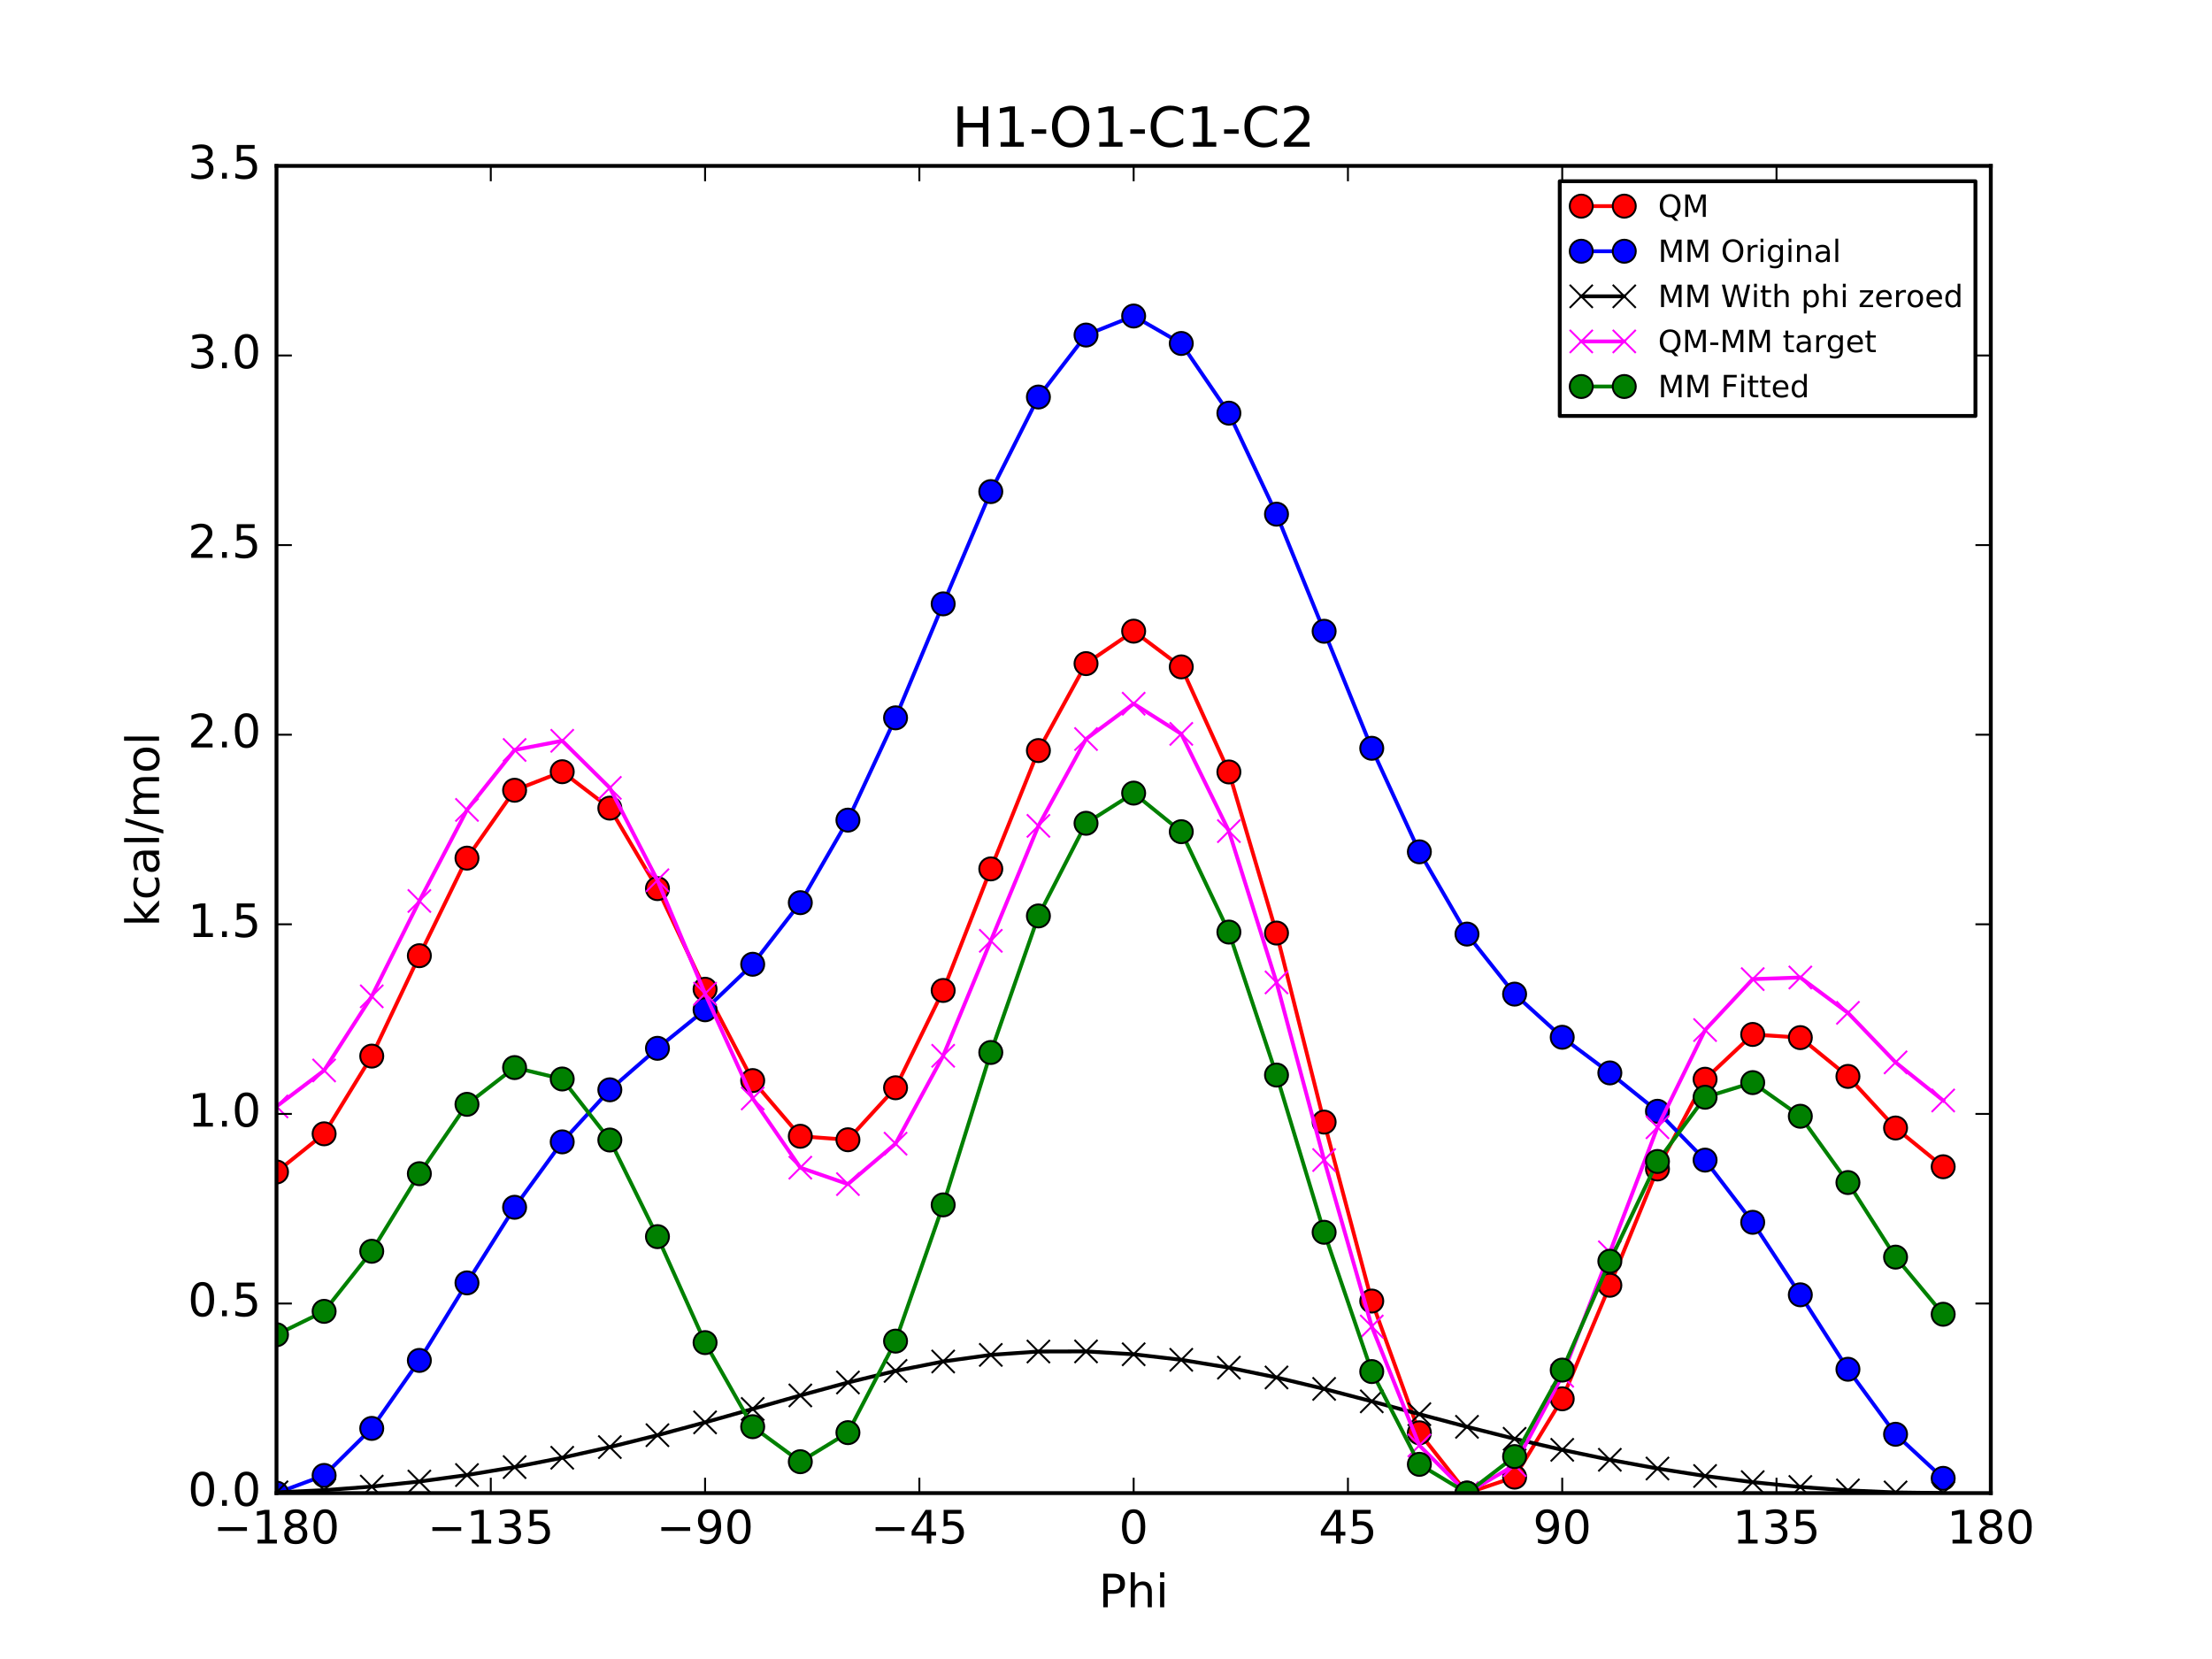 <?xml version="1.0" encoding="utf-8" standalone="no"?>
<!DOCTYPE svg PUBLIC "-//W3C//DTD SVG 1.1//EN"
  "http://www.w3.org/Graphics/SVG/1.1/DTD/svg11.dtd">
<!-- Created with matplotlib (http://matplotlib.org/) -->
<svg height="432pt" version="1.1" viewBox="0 0 576 432" width="576pt" xmlns="http://www.w3.org/2000/svg" xmlns:xlink="http://www.w3.org/1999/xlink">
 <defs>
  <style type="text/css">
*{stroke-linecap:butt;stroke-linejoin:round;stroke-miterlimit:100000;}
  </style>
 </defs>
 <g id="figure_1">
  <g id="patch_1">
   <path d="M 0 432 
L 576 432 
L 576 0 
L 0 0 
z
" style="fill:#ffffff;"/>
  </g>
  <g id="axes_1">
   <g id="patch_2">
    <path d="M 72 388.8 
L 518.4 388.8 
L 518.4 43.2 
L 72 43.2 
z
" style="fill:#ffffff;"/>
   </g>
   <g id="line2d_1">
    <path clip-path="url(#p9474dafd91)" d="M 72 305.18 
L 84.4 295.24 
L 96.8 275.005 
L 109.2 248.863 
L 121.6 223.456 
L 134 205.779 
L 146.4 200.956 
L 158.8 210.436 
L 171.2 231.394 
L 183.6 257.595 
L 196 281.379 
L 208.4 295.881 
L 220.8 296.792 
L 233.2 283.254 
L 245.6 257.914 
L 258 226.26 
L 270.4 195.446 
L 282.8 172.803 
L 295.2 164.355 
L 307.6 173.653 
L 320 201.014 
L 332.4 242.966 
L 344.8 292.192 
L 357.2 338.788 
L 369.6 373.095 
L 382 388.8 
L 394.4 384.642 
L 406.8 364.248 
L 419.2 334.682 
L 431.6 304.4 
L 444 281.028 
L 456.4 269.368 
L 468.8 270.193 
L 481.2 280.292 
L 493.6 293.727 
L 506 303.82 
" style="fill:none;stroke:#ff0000;stroke-linecap:square;"/>
    <defs>
     <path d="M 0 3 
C 0.796 3 1.559 2.684 2.121 2.121 
C 2.684 1.559 3 0.796 3 0 
C 3 -0.796 2.684 -1.559 2.121 -2.121 
C 1.559 -2.684 0.796 -3 0 -3 
C -0.796 -3 -1.559 -2.684 -2.121 -2.121 
C -2.684 -1.559 -3 -0.796 -3 0 
C -3 0.796 -2.684 1.559 -2.121 2.121 
C -1.559 2.684 -0.796 3 0 3 
z
" id="m5ba553db28" style="stroke:#000000;stroke-width:0.5;"/>
    </defs>
    <g clip-path="url(#p9474dafd91)">
     <use style="fill:#ff0000;stroke:#000000;stroke-width:0.5;" x="72" xlink:href="#m5ba553db28" y="305.18"/>
     <use style="fill:#ff0000;stroke:#000000;stroke-width:0.5;" x="84.4" xlink:href="#m5ba553db28" y="295.24"/>
     <use style="fill:#ff0000;stroke:#000000;stroke-width:0.5;" x="96.8" xlink:href="#m5ba553db28" y="275.005"/>
     <use style="fill:#ff0000;stroke:#000000;stroke-width:0.5;" x="109.2" xlink:href="#m5ba553db28" y="248.863"/>
     <use style="fill:#ff0000;stroke:#000000;stroke-width:0.5;" x="121.6" xlink:href="#m5ba553db28" y="223.456"/>
     <use style="fill:#ff0000;stroke:#000000;stroke-width:0.5;" x="134" xlink:href="#m5ba553db28" y="205.779"/>
     <use style="fill:#ff0000;stroke:#000000;stroke-width:0.5;" x="146.4" xlink:href="#m5ba553db28" y="200.956"/>
     <use style="fill:#ff0000;stroke:#000000;stroke-width:0.5;" x="158.8" xlink:href="#m5ba553db28" y="210.436"/>
     <use style="fill:#ff0000;stroke:#000000;stroke-width:0.5;" x="171.2" xlink:href="#m5ba553db28" y="231.394"/>
     <use style="fill:#ff0000;stroke:#000000;stroke-width:0.5;" x="183.6" xlink:href="#m5ba553db28" y="257.595"/>
     <use style="fill:#ff0000;stroke:#000000;stroke-width:0.5;" x="196" xlink:href="#m5ba553db28" y="281.379"/>
     <use style="fill:#ff0000;stroke:#000000;stroke-width:0.5;" x="208.4" xlink:href="#m5ba553db28" y="295.881"/>
     <use style="fill:#ff0000;stroke:#000000;stroke-width:0.5;" x="220.8" xlink:href="#m5ba553db28" y="296.792"/>
     <use style="fill:#ff0000;stroke:#000000;stroke-width:0.5;" x="233.2" xlink:href="#m5ba553db28" y="283.254"/>
     <use style="fill:#ff0000;stroke:#000000;stroke-width:0.5;" x="245.6" xlink:href="#m5ba553db28" y="257.914"/>
     <use style="fill:#ff0000;stroke:#000000;stroke-width:0.5;" x="258" xlink:href="#m5ba553db28" y="226.26"/>
     <use style="fill:#ff0000;stroke:#000000;stroke-width:0.5;" x="270.4" xlink:href="#m5ba553db28" y="195.446"/>
     <use style="fill:#ff0000;stroke:#000000;stroke-width:0.5;" x="282.8" xlink:href="#m5ba553db28" y="172.803"/>
     <use style="fill:#ff0000;stroke:#000000;stroke-width:0.5;" x="295.2" xlink:href="#m5ba553db28" y="164.355"/>
     <use style="fill:#ff0000;stroke:#000000;stroke-width:0.5;" x="307.6" xlink:href="#m5ba553db28" y="173.653"/>
     <use style="fill:#ff0000;stroke:#000000;stroke-width:0.5;" x="320" xlink:href="#m5ba553db28" y="201.014"/>
     <use style="fill:#ff0000;stroke:#000000;stroke-width:0.5;" x="332.4" xlink:href="#m5ba553db28" y="242.966"/>
     <use style="fill:#ff0000;stroke:#000000;stroke-width:0.5;" x="344.8" xlink:href="#m5ba553db28" y="292.192"/>
     <use style="fill:#ff0000;stroke:#000000;stroke-width:0.5;" x="357.2" xlink:href="#m5ba553db28" y="338.788"/>
     <use style="fill:#ff0000;stroke:#000000;stroke-width:0.5;" x="369.6" xlink:href="#m5ba553db28" y="373.095"/>
     <use style="fill:#ff0000;stroke:#000000;stroke-width:0.5;" x="382" xlink:href="#m5ba553db28" y="388.8"/>
     <use style="fill:#ff0000;stroke:#000000;stroke-width:0.5;" x="394.4" xlink:href="#m5ba553db28" y="384.642"/>
     <use style="fill:#ff0000;stroke:#000000;stroke-width:0.5;" x="406.8" xlink:href="#m5ba553db28" y="364.248"/>
     <use style="fill:#ff0000;stroke:#000000;stroke-width:0.5;" x="419.2" xlink:href="#m5ba553db28" y="334.682"/>
     <use style="fill:#ff0000;stroke:#000000;stroke-width:0.5;" x="431.6" xlink:href="#m5ba553db28" y="304.4"/>
     <use style="fill:#ff0000;stroke:#000000;stroke-width:0.5;" x="444" xlink:href="#m5ba553db28" y="281.028"/>
     <use style="fill:#ff0000;stroke:#000000;stroke-width:0.5;" x="456.4" xlink:href="#m5ba553db28" y="269.368"/>
     <use style="fill:#ff0000;stroke:#000000;stroke-width:0.5;" x="468.8" xlink:href="#m5ba553db28" y="270.193"/>
     <use style="fill:#ff0000;stroke:#000000;stroke-width:0.5;" x="481.2" xlink:href="#m5ba553db28" y="280.292"/>
     <use style="fill:#ff0000;stroke:#000000;stroke-width:0.5;" x="493.6" xlink:href="#m5ba553db28" y="293.727"/>
     <use style="fill:#ff0000;stroke:#000000;stroke-width:0.5;" x="506" xlink:href="#m5ba553db28" y="303.82"/>
    </g>
   </g>
   <g id="line2d_2">
    <path clip-path="url(#p9474dafd91)" d="M 72 388.8 
L 84.4 384.199 
L 96.8 371.954 
L 109.2 354.249 
L 121.6 334.063 
L 134 314.371 
L 146.4 297.34 
L 158.8 283.785 
L 171.2 272.98 
L 183.6 262.946 
L 196 251.091 
L 208.4 235.057 
L 220.8 213.558 
L 233.2 186.925 
L 245.6 157.245 
L 258 128.011 
L 270.4 103.386 
L 282.8 87.245 
L 295.2 82.292 
L 307.6 89.435 
L 320 107.584 
L 332.4 133.888 
L 344.8 164.379 
L 357.2 194.85 
L 369.6 221.813 
L 382 243.233 
L 394.4 258.866 
L 406.8 270.102 
L 419.2 279.384 
L 431.6 289.371 
L 444 302.091 
L 456.4 318.286 
L 468.8 337.164 
L 481.2 356.552 
L 493.6 373.479 
L 506 384.958 
" style="fill:none;stroke:#0000ff;stroke-linecap:square;"/>
    <defs>
     <path d="M 0 3 
C 0.796 3 1.559 2.684 2.121 2.121 
C 2.684 1.559 3 0.796 3 0 
C 3 -0.796 2.684 -1.559 2.121 -2.121 
C 1.559 -2.684 0.796 -3 0 -3 
C -0.796 -3 -1.559 -2.684 -2.121 -2.121 
C -2.684 -1.559 -3 -0.796 -3 0 
C -3 0.796 -2.684 1.559 -2.121 2.121 
C -1.559 2.684 -0.796 3 0 3 
z
" id="m108b8662ea" style="stroke:#000000;stroke-width:0.5;"/>
    </defs>
    <g clip-path="url(#p9474dafd91)">
     <use style="fill:#0000ff;stroke:#000000;stroke-width:0.5;" x="72" xlink:href="#m108b8662ea" y="388.8"/>
     <use style="fill:#0000ff;stroke:#000000;stroke-width:0.5;" x="84.4" xlink:href="#m108b8662ea" y="384.199"/>
     <use style="fill:#0000ff;stroke:#000000;stroke-width:0.5;" x="96.8" xlink:href="#m108b8662ea" y="371.954"/>
     <use style="fill:#0000ff;stroke:#000000;stroke-width:0.5;" x="109.2" xlink:href="#m108b8662ea" y="354.249"/>
     <use style="fill:#0000ff;stroke:#000000;stroke-width:0.5;" x="121.6" xlink:href="#m108b8662ea" y="334.063"/>
     <use style="fill:#0000ff;stroke:#000000;stroke-width:0.5;" x="134" xlink:href="#m108b8662ea" y="314.371"/>
     <use style="fill:#0000ff;stroke:#000000;stroke-width:0.5;" x="146.4" xlink:href="#m108b8662ea" y="297.34"/>
     <use style="fill:#0000ff;stroke:#000000;stroke-width:0.5;" x="158.8" xlink:href="#m108b8662ea" y="283.785"/>
     <use style="fill:#0000ff;stroke:#000000;stroke-width:0.5;" x="171.2" xlink:href="#m108b8662ea" y="272.98"/>
     <use style="fill:#0000ff;stroke:#000000;stroke-width:0.5;" x="183.6" xlink:href="#m108b8662ea" y="262.946"/>
     <use style="fill:#0000ff;stroke:#000000;stroke-width:0.5;" x="196" xlink:href="#m108b8662ea" y="251.091"/>
     <use style="fill:#0000ff;stroke:#000000;stroke-width:0.5;" x="208.4" xlink:href="#m108b8662ea" y="235.057"/>
     <use style="fill:#0000ff;stroke:#000000;stroke-width:0.5;" x="220.8" xlink:href="#m108b8662ea" y="213.558"/>
     <use style="fill:#0000ff;stroke:#000000;stroke-width:0.5;" x="233.2" xlink:href="#m108b8662ea" y="186.925"/>
     <use style="fill:#0000ff;stroke:#000000;stroke-width:0.5;" x="245.6" xlink:href="#m108b8662ea" y="157.245"/>
     <use style="fill:#0000ff;stroke:#000000;stroke-width:0.5;" x="258" xlink:href="#m108b8662ea" y="128.011"/>
     <use style="fill:#0000ff;stroke:#000000;stroke-width:0.5;" x="270.4" xlink:href="#m108b8662ea" y="103.386"/>
     <use style="fill:#0000ff;stroke:#000000;stroke-width:0.5;" x="282.8" xlink:href="#m108b8662ea" y="87.245"/>
     <use style="fill:#0000ff;stroke:#000000;stroke-width:0.5;" x="295.2" xlink:href="#m108b8662ea" y="82.292"/>
     <use style="fill:#0000ff;stroke:#000000;stroke-width:0.5;" x="307.6" xlink:href="#m108b8662ea" y="89.435"/>
     <use style="fill:#0000ff;stroke:#000000;stroke-width:0.5;" x="320" xlink:href="#m108b8662ea" y="107.584"/>
     <use style="fill:#0000ff;stroke:#000000;stroke-width:0.5;" x="332.4" xlink:href="#m108b8662ea" y="133.888"/>
     <use style="fill:#0000ff;stroke:#000000;stroke-width:0.5;" x="344.8" xlink:href="#m108b8662ea" y="164.379"/>
     <use style="fill:#0000ff;stroke:#000000;stroke-width:0.5;" x="357.2" xlink:href="#m108b8662ea" y="194.85"/>
     <use style="fill:#0000ff;stroke:#000000;stroke-width:0.5;" x="369.6" xlink:href="#m108b8662ea" y="221.813"/>
     <use style="fill:#0000ff;stroke:#000000;stroke-width:0.5;" x="382" xlink:href="#m108b8662ea" y="243.233"/>
     <use style="fill:#0000ff;stroke:#000000;stroke-width:0.5;" x="394.4" xlink:href="#m108b8662ea" y="258.866"/>
     <use style="fill:#0000ff;stroke:#000000;stroke-width:0.5;" x="406.8" xlink:href="#m108b8662ea" y="270.102"/>
     <use style="fill:#0000ff;stroke:#000000;stroke-width:0.5;" x="419.2" xlink:href="#m108b8662ea" y="279.384"/>
     <use style="fill:#0000ff;stroke:#000000;stroke-width:0.5;" x="431.6" xlink:href="#m108b8662ea" y="289.371"/>
     <use style="fill:#0000ff;stroke:#000000;stroke-width:0.5;" x="444" xlink:href="#m108b8662ea" y="302.091"/>
     <use style="fill:#0000ff;stroke:#000000;stroke-width:0.5;" x="456.4" xlink:href="#m108b8662ea" y="318.286"/>
     <use style="fill:#0000ff;stroke:#000000;stroke-width:0.5;" x="468.8" xlink:href="#m108b8662ea" y="337.164"/>
     <use style="fill:#0000ff;stroke:#000000;stroke-width:0.5;" x="481.2" xlink:href="#m108b8662ea" y="356.552"/>
     <use style="fill:#0000ff;stroke:#000000;stroke-width:0.5;" x="493.6" xlink:href="#m108b8662ea" y="373.479"/>
     <use style="fill:#0000ff;stroke:#000000;stroke-width:0.5;" x="506" xlink:href="#m108b8662ea" y="384.958"/>
    </g>
   </g>
   <g id="line2d_3">
    <path clip-path="url(#p9474dafd91)" d="M 72 388.605 
L 84.4 388.041 
L 96.8 387.104 
L 109.2 385.789 
L 121.6 384.097 
L 134 382.031 
L 146.4 379.596 
L 158.8 376.815 
L 171.2 373.723 
L 183.6 370.381 
L 196 366.886 
L 208.4 363.366 
L 220.8 359.997 
L 233.2 356.982 
L 245.6 354.53 
L 258 352.812 
L 270.4 351.934 
L 282.8 351.902 
L 295.2 352.653 
L 307.6 354.092 
L 320 356.133 
L 332.4 358.69 
L 344.8 361.664 
L 357.2 364.907 
L 369.6 368.252 
L 382 371.541 
L 394.4 374.661 
L 406.8 377.537 
L 419.2 380.126 
L 431.6 382.401 
L 444 384.346 
L 456.4 385.946 
L 468.8 387.198 
L 481.2 388.092 
L 493.6 388.628 
L 506 388.8 
" style="fill:none;stroke:#000000;stroke-linecap:square;"/>
    <defs>
     <path d="M -3 3 
L 3 -3 
M -3 -3 
L 3 3 
" id="m503beae73f" style="stroke:#000000;stroke-width:0.5;"/>
    </defs>
    <g clip-path="url(#p9474dafd91)">
     <use style="stroke:#000000;stroke-width:0.5;" x="72" xlink:href="#m503beae73f" y="388.605"/>
     <use style="stroke:#000000;stroke-width:0.5;" x="84.4" xlink:href="#m503beae73f" y="388.041"/>
     <use style="stroke:#000000;stroke-width:0.5;" x="96.8" xlink:href="#m503beae73f" y="387.104"/>
     <use style="stroke:#000000;stroke-width:0.5;" x="109.2" xlink:href="#m503beae73f" y="385.789"/>
     <use style="stroke:#000000;stroke-width:0.5;" x="121.6" xlink:href="#m503beae73f" y="384.097"/>
     <use style="stroke:#000000;stroke-width:0.5;" x="134" xlink:href="#m503beae73f" y="382.031"/>
     <use style="stroke:#000000;stroke-width:0.5;" x="146.4" xlink:href="#m503beae73f" y="379.596"/>
     <use style="stroke:#000000;stroke-width:0.5;" x="158.8" xlink:href="#m503beae73f" y="376.815"/>
     <use style="stroke:#000000;stroke-width:0.5;" x="171.2" xlink:href="#m503beae73f" y="373.723"/>
     <use style="stroke:#000000;stroke-width:0.5;" x="183.6" xlink:href="#m503beae73f" y="370.381"/>
     <use style="stroke:#000000;stroke-width:0.5;" x="196" xlink:href="#m503beae73f" y="366.886"/>
     <use style="stroke:#000000;stroke-width:0.5;" x="208.4" xlink:href="#m503beae73f" y="363.366"/>
     <use style="stroke:#000000;stroke-width:0.5;" x="220.8" xlink:href="#m503beae73f" y="359.997"/>
     <use style="stroke:#000000;stroke-width:0.5;" x="233.2" xlink:href="#m503beae73f" y="356.982"/>
     <use style="stroke:#000000;stroke-width:0.5;" x="245.6" xlink:href="#m503beae73f" y="354.53"/>
     <use style="stroke:#000000;stroke-width:0.5;" x="258" xlink:href="#m503beae73f" y="352.812"/>
     <use style="stroke:#000000;stroke-width:0.5;" x="270.4" xlink:href="#m503beae73f" y="351.934"/>
     <use style="stroke:#000000;stroke-width:0.5;" x="282.8" xlink:href="#m503beae73f" y="351.902"/>
     <use style="stroke:#000000;stroke-width:0.5;" x="295.2" xlink:href="#m503beae73f" y="352.653"/>
     <use style="stroke:#000000;stroke-width:0.5;" x="307.6" xlink:href="#m503beae73f" y="354.092"/>
     <use style="stroke:#000000;stroke-width:0.5;" x="320" xlink:href="#m503beae73f" y="356.133"/>
     <use style="stroke:#000000;stroke-width:0.5;" x="332.4" xlink:href="#m503beae73f" y="358.69"/>
     <use style="stroke:#000000;stroke-width:0.5;" x="344.8" xlink:href="#m503beae73f" y="361.664"/>
     <use style="stroke:#000000;stroke-width:0.5;" x="357.2" xlink:href="#m503beae73f" y="364.907"/>
     <use style="stroke:#000000;stroke-width:0.5;" x="369.6" xlink:href="#m503beae73f" y="368.252"/>
     <use style="stroke:#000000;stroke-width:0.5;" x="382" xlink:href="#m503beae73f" y="371.541"/>
     <use style="stroke:#000000;stroke-width:0.5;" x="394.4" xlink:href="#m503beae73f" y="374.661"/>
     <use style="stroke:#000000;stroke-width:0.5;" x="406.8" xlink:href="#m503beae73f" y="377.537"/>
     <use style="stroke:#000000;stroke-width:0.5;" x="419.2" xlink:href="#m503beae73f" y="380.126"/>
     <use style="stroke:#000000;stroke-width:0.5;" x="431.6" xlink:href="#m503beae73f" y="382.401"/>
     <use style="stroke:#000000;stroke-width:0.5;" x="444" xlink:href="#m503beae73f" y="384.346"/>
     <use style="stroke:#000000;stroke-width:0.5;" x="456.4" xlink:href="#m503beae73f" y="385.946"/>
     <use style="stroke:#000000;stroke-width:0.5;" x="468.8" xlink:href="#m503beae73f" y="387.198"/>
     <use style="stroke:#000000;stroke-width:0.5;" x="481.2" xlink:href="#m503beae73f" y="388.092"/>
     <use style="stroke:#000000;stroke-width:0.5;" x="493.6" xlink:href="#m503beae73f" y="388.628"/>
     <use style="stroke:#000000;stroke-width:0.5;" x="506" xlink:href="#m503beae73f" y="388.8"/>
    </g>
   </g>
   <g id="line2d_4">
    <path clip-path="url(#p9474dafd91)" d="M 72 288.116 
L 84.4 278.74 
L 96.8 259.443 
L 109.2 234.615 
L 121.6 210.9 
L 134 195.29 
L 146.4 192.901 
L 158.8 205.162 
L 171.2 229.212 
L 183.6 258.755 
L 196 286.034 
L 208.4 304.057 
L 220.8 308.336 
L 233.2 297.813 
L 245.6 274.925 
L 258 244.988 
L 270.4 215.053 
L 282.8 192.443 
L 295.2 183.243 
L 307.6 191.102 
L 320 216.422 
L 332.4 255.817 
L 344.8 302.069 
L 357.2 345.422 
L 369.6 376.384 
L 382 388.8 
L 394.4 381.522 
L 406.8 358.252 
L 419.2 326.097 
L 431.6 293.54 
L 444 268.222 
L 456.4 254.962 
L 468.8 254.536 
L 481.2 263.74 
L 493.6 276.64 
L 506 286.561 
" style="fill:none;stroke:#ff00ff;stroke-linecap:square;"/>
    <defs>
     <path d="M -3 3 
L 3 -3 
M -3 -3 
L 3 3 
" id="ma48cfc8dbf" style="stroke:#ff00ff;stroke-width:0.5;"/>
    </defs>
    <g clip-path="url(#p9474dafd91)">
     <use style="fill:#ff00ff;stroke:#ff00ff;stroke-width:0.5;" x="72" xlink:href="#ma48cfc8dbf" y="288.116"/>
     <use style="fill:#ff00ff;stroke:#ff00ff;stroke-width:0.5;" x="84.4" xlink:href="#ma48cfc8dbf" y="278.74"/>
     <use style="fill:#ff00ff;stroke:#ff00ff;stroke-width:0.5;" x="96.8" xlink:href="#ma48cfc8dbf" y="259.443"/>
     <use style="fill:#ff00ff;stroke:#ff00ff;stroke-width:0.5;" x="109.2" xlink:href="#ma48cfc8dbf" y="234.615"/>
     <use style="fill:#ff00ff;stroke:#ff00ff;stroke-width:0.5;" x="121.6" xlink:href="#ma48cfc8dbf" y="210.9"/>
     <use style="fill:#ff00ff;stroke:#ff00ff;stroke-width:0.5;" x="134" xlink:href="#ma48cfc8dbf" y="195.29"/>
     <use style="fill:#ff00ff;stroke:#ff00ff;stroke-width:0.5;" x="146.4" xlink:href="#ma48cfc8dbf" y="192.901"/>
     <use style="fill:#ff00ff;stroke:#ff00ff;stroke-width:0.5;" x="158.8" xlink:href="#ma48cfc8dbf" y="205.162"/>
     <use style="fill:#ff00ff;stroke:#ff00ff;stroke-width:0.5;" x="171.2" xlink:href="#ma48cfc8dbf" y="229.212"/>
     <use style="fill:#ff00ff;stroke:#ff00ff;stroke-width:0.5;" x="183.6" xlink:href="#ma48cfc8dbf" y="258.755"/>
     <use style="fill:#ff00ff;stroke:#ff00ff;stroke-width:0.5;" x="196" xlink:href="#ma48cfc8dbf" y="286.034"/>
     <use style="fill:#ff00ff;stroke:#ff00ff;stroke-width:0.5;" x="208.4" xlink:href="#ma48cfc8dbf" y="304.057"/>
     <use style="fill:#ff00ff;stroke:#ff00ff;stroke-width:0.5;" x="220.8" xlink:href="#ma48cfc8dbf" y="308.336"/>
     <use style="fill:#ff00ff;stroke:#ff00ff;stroke-width:0.5;" x="233.2" xlink:href="#ma48cfc8dbf" y="297.813"/>
     <use style="fill:#ff00ff;stroke:#ff00ff;stroke-width:0.5;" x="245.6" xlink:href="#ma48cfc8dbf" y="274.925"/>
     <use style="fill:#ff00ff;stroke:#ff00ff;stroke-width:0.5;" x="258" xlink:href="#ma48cfc8dbf" y="244.988"/>
     <use style="fill:#ff00ff;stroke:#ff00ff;stroke-width:0.5;" x="270.4" xlink:href="#ma48cfc8dbf" y="215.053"/>
     <use style="fill:#ff00ff;stroke:#ff00ff;stroke-width:0.5;" x="282.8" xlink:href="#ma48cfc8dbf" y="192.443"/>
     <use style="fill:#ff00ff;stroke:#ff00ff;stroke-width:0.5;" x="295.2" xlink:href="#ma48cfc8dbf" y="183.243"/>
     <use style="fill:#ff00ff;stroke:#ff00ff;stroke-width:0.5;" x="307.6" xlink:href="#ma48cfc8dbf" y="191.102"/>
     <use style="fill:#ff00ff;stroke:#ff00ff;stroke-width:0.5;" x="320" xlink:href="#ma48cfc8dbf" y="216.422"/>
     <use style="fill:#ff00ff;stroke:#ff00ff;stroke-width:0.5;" x="332.4" xlink:href="#ma48cfc8dbf" y="255.817"/>
     <use style="fill:#ff00ff;stroke:#ff00ff;stroke-width:0.5;" x="344.8" xlink:href="#ma48cfc8dbf" y="302.069"/>
     <use style="fill:#ff00ff;stroke:#ff00ff;stroke-width:0.5;" x="357.2" xlink:href="#ma48cfc8dbf" y="345.422"/>
     <use style="fill:#ff00ff;stroke:#ff00ff;stroke-width:0.5;" x="369.6" xlink:href="#ma48cfc8dbf" y="376.384"/>
     <use style="fill:#ff00ff;stroke:#ff00ff;stroke-width:0.5;" x="382" xlink:href="#ma48cfc8dbf" y="388.8"/>
     <use style="fill:#ff00ff;stroke:#ff00ff;stroke-width:0.5;" x="394.4" xlink:href="#ma48cfc8dbf" y="381.522"/>
     <use style="fill:#ff00ff;stroke:#ff00ff;stroke-width:0.5;" x="406.8" xlink:href="#ma48cfc8dbf" y="358.252"/>
     <use style="fill:#ff00ff;stroke:#ff00ff;stroke-width:0.5;" x="419.2" xlink:href="#ma48cfc8dbf" y="326.097"/>
     <use style="fill:#ff00ff;stroke:#ff00ff;stroke-width:0.5;" x="431.6" xlink:href="#ma48cfc8dbf" y="293.54"/>
     <use style="fill:#ff00ff;stroke:#ff00ff;stroke-width:0.5;" x="444" xlink:href="#ma48cfc8dbf" y="268.222"/>
     <use style="fill:#ff00ff;stroke:#ff00ff;stroke-width:0.5;" x="456.4" xlink:href="#ma48cfc8dbf" y="254.962"/>
     <use style="fill:#ff00ff;stroke:#ff00ff;stroke-width:0.5;" x="468.8" xlink:href="#ma48cfc8dbf" y="254.536"/>
     <use style="fill:#ff00ff;stroke:#ff00ff;stroke-width:0.5;" x="481.2" xlink:href="#ma48cfc8dbf" y="263.74"/>
     <use style="fill:#ff00ff;stroke:#ff00ff;stroke-width:0.5;" x="493.6" xlink:href="#ma48cfc8dbf" y="276.64"/>
     <use style="fill:#ff00ff;stroke:#ff00ff;stroke-width:0.5;" x="506" xlink:href="#ma48cfc8dbf" y="286.561"/>
    </g>
   </g>
   <g id="line2d_5">
    <path clip-path="url(#p9474dafd91)" d="M 72 347.556 
L 84.4 341.471 
L 96.8 325.826 
L 109.2 305.629 
L 121.6 287.566 
L 134 277.995 
L 146.4 280.967 
L 158.8 296.859 
L 171.2 322.018 
L 183.6 349.614 
L 196 371.51 
L 208.4 380.625 
L 220.8 373.054 
L 233.2 349.227 
L 245.6 313.747 
L 258 274.062 
L 270.4 238.509 
L 282.8 214.38 
L 295.2 206.525 
L 307.6 216.571 
L 320 242.707 
L 332.4 279.94 
L 344.8 320.881 
L 357.2 357.152 
L 369.6 381.309 
L 382 388.8 
L 394.4 379.286 
L 406.8 356.769 
L 419.2 328.421 
L 431.6 302.445 
L 444 285.717 
L 456.4 281.911 
L 468.8 290.667 
L 481.2 307.932 
L 493.6 327.351 
L 506 342.23 
" style="fill:none;stroke:#008000;stroke-linecap:square;"/>
    <defs>
     <path d="M 0 3 
C 0.796 3 1.559 2.684 2.121 2.121 
C 2.684 1.559 3 0.796 3 0 
C 3 -0.796 2.684 -1.559 2.121 -2.121 
C 1.559 -2.684 0.796 -3 0 -3 
C -0.796 -3 -1.559 -2.684 -2.121 -2.121 
C -2.684 -1.559 -3 -0.796 -3 0 
C -3 0.796 -2.684 1.559 -2.121 2.121 
C -1.559 2.684 -0.796 3 0 3 
z
" id="me7b25cbecc" style="stroke:#000000;stroke-width:0.5;"/>
    </defs>
    <g clip-path="url(#p9474dafd91)">
     <use style="fill:#008000;stroke:#000000;stroke-width:0.5;" x="72" xlink:href="#me7b25cbecc" y="347.556"/>
     <use style="fill:#008000;stroke:#000000;stroke-width:0.5;" x="84.4" xlink:href="#me7b25cbecc" y="341.471"/>
     <use style="fill:#008000;stroke:#000000;stroke-width:0.5;" x="96.8" xlink:href="#me7b25cbecc" y="325.826"/>
     <use style="fill:#008000;stroke:#000000;stroke-width:0.5;" x="109.2" xlink:href="#me7b25cbecc" y="305.629"/>
     <use style="fill:#008000;stroke:#000000;stroke-width:0.5;" x="121.6" xlink:href="#me7b25cbecc" y="287.566"/>
     <use style="fill:#008000;stroke:#000000;stroke-width:0.5;" x="134" xlink:href="#me7b25cbecc" y="277.995"/>
     <use style="fill:#008000;stroke:#000000;stroke-width:0.5;" x="146.4" xlink:href="#me7b25cbecc" y="280.967"/>
     <use style="fill:#008000;stroke:#000000;stroke-width:0.5;" x="158.8" xlink:href="#me7b25cbecc" y="296.859"/>
     <use style="fill:#008000;stroke:#000000;stroke-width:0.5;" x="171.2" xlink:href="#me7b25cbecc" y="322.018"/>
     <use style="fill:#008000;stroke:#000000;stroke-width:0.5;" x="183.6" xlink:href="#me7b25cbecc" y="349.614"/>
     <use style="fill:#008000;stroke:#000000;stroke-width:0.5;" x="196" xlink:href="#me7b25cbecc" y="371.51"/>
     <use style="fill:#008000;stroke:#000000;stroke-width:0.5;" x="208.4" xlink:href="#me7b25cbecc" y="380.625"/>
     <use style="fill:#008000;stroke:#000000;stroke-width:0.5;" x="220.8" xlink:href="#me7b25cbecc" y="373.054"/>
     <use style="fill:#008000;stroke:#000000;stroke-width:0.5;" x="233.2" xlink:href="#me7b25cbecc" y="349.227"/>
     <use style="fill:#008000;stroke:#000000;stroke-width:0.5;" x="245.6" xlink:href="#me7b25cbecc" y="313.747"/>
     <use style="fill:#008000;stroke:#000000;stroke-width:0.5;" x="258" xlink:href="#me7b25cbecc" y="274.062"/>
     <use style="fill:#008000;stroke:#000000;stroke-width:0.5;" x="270.4" xlink:href="#me7b25cbecc" y="238.509"/>
     <use style="fill:#008000;stroke:#000000;stroke-width:0.5;" x="282.8" xlink:href="#me7b25cbecc" y="214.38"/>
     <use style="fill:#008000;stroke:#000000;stroke-width:0.5;" x="295.2" xlink:href="#me7b25cbecc" y="206.525"/>
     <use style="fill:#008000;stroke:#000000;stroke-width:0.5;" x="307.6" xlink:href="#me7b25cbecc" y="216.571"/>
     <use style="fill:#008000;stroke:#000000;stroke-width:0.5;" x="320" xlink:href="#me7b25cbecc" y="242.707"/>
     <use style="fill:#008000;stroke:#000000;stroke-width:0.5;" x="332.4" xlink:href="#me7b25cbecc" y="279.94"/>
     <use style="fill:#008000;stroke:#000000;stroke-width:0.5;" x="344.8" xlink:href="#me7b25cbecc" y="320.881"/>
     <use style="fill:#008000;stroke:#000000;stroke-width:0.5;" x="357.2" xlink:href="#me7b25cbecc" y="357.152"/>
     <use style="fill:#008000;stroke:#000000;stroke-width:0.5;" x="369.6" xlink:href="#me7b25cbecc" y="381.309"/>
     <use style="fill:#008000;stroke:#000000;stroke-width:0.5;" x="382" xlink:href="#me7b25cbecc" y="388.8"/>
     <use style="fill:#008000;stroke:#000000;stroke-width:0.5;" x="394.4" xlink:href="#me7b25cbecc" y="379.286"/>
     <use style="fill:#008000;stroke:#000000;stroke-width:0.5;" x="406.8" xlink:href="#me7b25cbecc" y="356.769"/>
     <use style="fill:#008000;stroke:#000000;stroke-width:0.5;" x="419.2" xlink:href="#me7b25cbecc" y="328.421"/>
     <use style="fill:#008000;stroke:#000000;stroke-width:0.5;" x="431.6" xlink:href="#me7b25cbecc" y="302.445"/>
     <use style="fill:#008000;stroke:#000000;stroke-width:0.5;" x="444" xlink:href="#me7b25cbecc" y="285.717"/>
     <use style="fill:#008000;stroke:#000000;stroke-width:0.5;" x="456.4" xlink:href="#me7b25cbecc" y="281.911"/>
     <use style="fill:#008000;stroke:#000000;stroke-width:0.5;" x="468.8" xlink:href="#me7b25cbecc" y="290.667"/>
     <use style="fill:#008000;stroke:#000000;stroke-width:0.5;" x="481.2" xlink:href="#me7b25cbecc" y="307.932"/>
     <use style="fill:#008000;stroke:#000000;stroke-width:0.5;" x="493.6" xlink:href="#me7b25cbecc" y="327.351"/>
     <use style="fill:#008000;stroke:#000000;stroke-width:0.5;" x="506" xlink:href="#me7b25cbecc" y="342.23"/>
    </g>
   </g>
   <g id="patch_3">
    <path d="M 72 388.8 
L 518.4 388.8 
" style="fill:none;stroke:#000000;stroke-linecap:square;stroke-linejoin:miter;"/>
   </g>
   <g id="patch_4">
    <path d="M 72 388.8 
L 72 43.2 
" style="fill:none;stroke:#000000;stroke-linecap:square;stroke-linejoin:miter;"/>
   </g>
   <g id="patch_5">
    <path d="M 518.4 388.8 
L 518.4 43.2 
" style="fill:none;stroke:#000000;stroke-linecap:square;stroke-linejoin:miter;"/>
   </g>
   <g id="patch_6">
    <path d="M 72 43.2 
L 518.4 43.2 
" style="fill:none;stroke:#000000;stroke-linecap:square;stroke-linejoin:miter;"/>
   </g>
   <g id="matplotlib.axis_1">
    <g id="xtick_1">
     <g id="line2d_6">
      <defs>
       <path d="M 0 0 
L 0 -4 
" id="md48a8a1b87" style="stroke:#000000;stroke-width:0.5;"/>
      </defs>
      <g>
       <use style="stroke:#000000;stroke-width:0.5;" x="72.0" xlink:href="#md48a8a1b87" y="388.8"/>
      </g>
     </g>
     <g id="line2d_7">
      <defs>
       <path d="M 0 0 
L 0 4 
" id="mb4fcdc968d" style="stroke:#000000;stroke-width:0.5;"/>
      </defs>
      <g>
       <use style="stroke:#000000;stroke-width:0.5;" x="72.0" xlink:href="#mb4fcdc968d" y="43.2"/>
      </g>
     </g>
     <g id="text_1">
      <!-- −180 -->
      <defs>
       <path d="M 10.594 35.5 
L 73.188 35.5 
L 73.188 27.203 
L 10.594 27.203 
z
" id="BitstreamVeraSans-Roman-2212"/>
       <path d="M 31.781 34.625 
Q 24.75 34.625 20.719 30.859 
Q 16.703 27.094 16.703 20.516 
Q 16.703 13.922 20.719 10.156 
Q 24.75 6.391 31.781 6.391 
Q 38.812 6.391 42.859 10.172 
Q 46.922 13.969 46.922 20.516 
Q 46.922 27.094 42.891 30.859 
Q 38.875 34.625 31.781 34.625 
M 21.922 38.812 
Q 15.578 40.375 12.031 44.719 
Q 8.5 49.078 8.5 55.328 
Q 8.5 64.062 14.719 69.141 
Q 20.953 74.219 31.781 74.219 
Q 42.672 74.219 48.875 69.141 
Q 55.078 64.062 55.078 55.328 
Q 55.078 49.078 51.531 44.719 
Q 48 40.375 41.703 38.812 
Q 48.828 37.156 52.797 32.312 
Q 56.781 27.484 56.781 20.516 
Q 56.781 9.906 50.312 4.234 
Q 43.844 -1.422 31.781 -1.422 
Q 19.734 -1.422 13.25 4.234 
Q 6.781 9.906 6.781 20.516 
Q 6.781 27.484 10.781 32.312 
Q 14.797 37.156 21.922 38.812 
M 18.312 54.391 
Q 18.312 48.734 21.844 45.562 
Q 25.391 42.391 31.781 42.391 
Q 38.141 42.391 41.719 45.562 
Q 45.312 48.734 45.312 54.391 
Q 45.312 60.062 41.719 63.234 
Q 38.141 66.406 31.781 66.406 
Q 25.391 66.406 21.844 63.234 
Q 18.312 60.062 18.312 54.391 
" id="BitstreamVeraSans-Roman-38"/>
       <path d="M 31.781 66.406 
Q 24.172 66.406 20.328 58.906 
Q 16.5 51.422 16.5 36.375 
Q 16.5 21.391 20.328 13.891 
Q 24.172 6.391 31.781 6.391 
Q 39.453 6.391 43.281 13.891 
Q 47.125 21.391 47.125 36.375 
Q 47.125 51.422 43.281 58.906 
Q 39.453 66.406 31.781 66.406 
M 31.781 74.219 
Q 44.047 74.219 50.516 64.516 
Q 56.984 54.828 56.984 36.375 
Q 56.984 17.969 50.516 8.266 
Q 44.047 -1.422 31.781 -1.422 
Q 19.531 -1.422 13.062 8.266 
Q 6.594 17.969 6.594 36.375 
Q 6.594 54.828 13.062 64.516 
Q 19.531 74.219 31.781 74.219 
" id="BitstreamVeraSans-Roman-30"/>
       <path d="M 12.406 8.297 
L 28.516 8.297 
L 28.516 63.922 
L 10.984 60.406 
L 10.984 69.391 
L 28.422 72.906 
L 38.281 72.906 
L 38.281 8.297 
L 54.391 8.297 
L 54.391 0 
L 12.406 0 
z
" id="BitstreamVeraSans-Roman-31"/>
      </defs>
      <g transform="translate(55.52 401.918)scale(0.12 -0.12)">
       <use xlink:href="#BitstreamVeraSans-Roman-2212"/>
       <use x="83.789" xlink:href="#BitstreamVeraSans-Roman-31"/>
       <use x="147.412" xlink:href="#BitstreamVeraSans-Roman-38"/>
       <use x="211.035" xlink:href="#BitstreamVeraSans-Roman-30"/>
      </g>
     </g>
    </g>
    <g id="xtick_2">
     <g id="line2d_8">
      <g>
       <use style="stroke:#000000;stroke-width:0.5;" x="127.8" xlink:href="#md48a8a1b87" y="388.8"/>
      </g>
     </g>
     <g id="line2d_9">
      <g>
       <use style="stroke:#000000;stroke-width:0.5;" x="127.8" xlink:href="#mb4fcdc968d" y="43.2"/>
      </g>
     </g>
     <g id="text_2">
      <!-- −135 -->
      <defs>
       <path d="M 10.797 72.906 
L 49.516 72.906 
L 49.516 64.594 
L 19.828 64.594 
L 19.828 46.734 
Q 21.969 47.469 24.109 47.828 
Q 26.266 48.188 28.422 48.188 
Q 40.625 48.188 47.75 41.5 
Q 54.891 34.812 54.891 23.391 
Q 54.891 11.625 47.562 5.094 
Q 40.234 -1.422 26.906 -1.422 
Q 22.312 -1.422 17.547 -0.641 
Q 12.797 0.141 7.719 1.703 
L 7.719 11.625 
Q 12.109 9.234 16.797 8.062 
Q 21.484 6.891 26.703 6.891 
Q 35.156 6.891 40.078 11.328 
Q 45.016 15.766 45.016 23.391 
Q 45.016 31 40.078 35.438 
Q 35.156 39.891 26.703 39.891 
Q 22.75 39.891 18.812 39.016 
Q 14.891 38.141 10.797 36.281 
z
" id="BitstreamVeraSans-Roman-35"/>
       <path d="M 40.578 39.312 
Q 47.656 37.797 51.625 33 
Q 55.609 28.219 55.609 21.188 
Q 55.609 10.406 48.188 4.484 
Q 40.766 -1.422 27.094 -1.422 
Q 22.516 -1.422 17.656 -0.516 
Q 12.797 0.391 7.625 2.203 
L 7.625 11.719 
Q 11.719 9.328 16.594 8.109 
Q 21.484 6.891 26.812 6.891 
Q 36.078 6.891 40.938 10.547 
Q 45.797 14.203 45.797 21.188 
Q 45.797 27.641 41.281 31.266 
Q 36.766 34.906 28.719 34.906 
L 20.219 34.906 
L 20.219 43.016 
L 29.109 43.016 
Q 36.375 43.016 40.234 45.922 
Q 44.094 48.828 44.094 54.297 
Q 44.094 59.906 40.109 62.906 
Q 36.141 65.922 28.719 65.922 
Q 24.656 65.922 20.016 65.031 
Q 15.375 64.156 9.812 62.312 
L 9.812 71.094 
Q 15.438 72.656 20.344 73.438 
Q 25.25 74.219 29.594 74.219 
Q 40.828 74.219 47.359 69.109 
Q 53.906 64.016 53.906 55.328 
Q 53.906 49.266 50.438 45.094 
Q 46.969 40.922 40.578 39.312 
" id="BitstreamVeraSans-Roman-33"/>
      </defs>
      <g transform="translate(111.32 401.918)scale(0.12 -0.12)">
       <use xlink:href="#BitstreamVeraSans-Roman-2212"/>
       <use x="83.789" xlink:href="#BitstreamVeraSans-Roman-31"/>
       <use x="147.412" xlink:href="#BitstreamVeraSans-Roman-33"/>
       <use x="211.035" xlink:href="#BitstreamVeraSans-Roman-35"/>
      </g>
     </g>
    </g>
    <g id="xtick_3">
     <g id="line2d_10">
      <g>
       <use style="stroke:#000000;stroke-width:0.5;" x="183.6" xlink:href="#md48a8a1b87" y="388.8"/>
      </g>
     </g>
     <g id="line2d_11">
      <g>
       <use style="stroke:#000000;stroke-width:0.5;" x="183.6" xlink:href="#mb4fcdc968d" y="43.2"/>
      </g>
     </g>
     <g id="text_3">
      <!-- −90 -->
      <defs>
       <path d="M 10.984 1.516 
L 10.984 10.5 
Q 14.703 8.734 18.5 7.812 
Q 22.312 6.891 25.984 6.891 
Q 35.75 6.891 40.891 13.453 
Q 46.047 20.016 46.781 33.406 
Q 43.953 29.203 39.594 26.953 
Q 35.25 24.703 29.984 24.703 
Q 19.047 24.703 12.672 31.312 
Q 6.297 37.938 6.297 49.422 
Q 6.297 60.641 12.938 67.422 
Q 19.578 74.219 30.609 74.219 
Q 43.266 74.219 49.922 64.516 
Q 56.594 54.828 56.594 36.375 
Q 56.594 19.141 48.406 8.859 
Q 40.234 -1.422 26.422 -1.422 
Q 22.703 -1.422 18.891 -0.688 
Q 15.094 0.047 10.984 1.516 
M 30.609 32.422 
Q 37.25 32.422 41.125 36.953 
Q 45.016 41.5 45.016 49.422 
Q 45.016 57.281 41.125 61.844 
Q 37.25 66.406 30.609 66.406 
Q 23.969 66.406 20.094 61.844 
Q 16.219 57.281 16.219 49.422 
Q 16.219 41.5 20.094 36.953 
Q 23.969 32.422 30.609 32.422 
" id="BitstreamVeraSans-Roman-39"/>
      </defs>
      <g transform="translate(170.937 401.918)scale(0.12 -0.12)">
       <use xlink:href="#BitstreamVeraSans-Roman-2212"/>
       <use x="83.789" xlink:href="#BitstreamVeraSans-Roman-39"/>
       <use x="147.412" xlink:href="#BitstreamVeraSans-Roman-30"/>
      </g>
     </g>
    </g>
    <g id="xtick_4">
     <g id="line2d_12">
      <g>
       <use style="stroke:#000000;stroke-width:0.5;" x="239.4" xlink:href="#md48a8a1b87" y="388.8"/>
      </g>
     </g>
     <g id="line2d_13">
      <g>
       <use style="stroke:#000000;stroke-width:0.5;" x="239.4" xlink:href="#mb4fcdc968d" y="43.2"/>
      </g>
     </g>
     <g id="text_4">
      <!-- −45 -->
      <defs>
       <path d="M 37.797 64.312 
L 12.891 25.391 
L 37.797 25.391 
z
M 35.203 72.906 
L 47.609 72.906 
L 47.609 25.391 
L 58.016 25.391 
L 58.016 17.188 
L 47.609 17.188 
L 47.609 0 
L 37.797 0 
L 37.797 17.188 
L 4.891 17.188 
L 4.891 26.703 
z
" id="BitstreamVeraSans-Roman-34"/>
      </defs>
      <g transform="translate(226.737 401.918)scale(0.12 -0.12)">
       <use xlink:href="#BitstreamVeraSans-Roman-2212"/>
       <use x="83.789" xlink:href="#BitstreamVeraSans-Roman-34"/>
       <use x="147.412" xlink:href="#BitstreamVeraSans-Roman-35"/>
      </g>
     </g>
    </g>
    <g id="xtick_5">
     <g id="line2d_14">
      <g>
       <use style="stroke:#000000;stroke-width:0.5;" x="295.2" xlink:href="#md48a8a1b87" y="388.8"/>
      </g>
     </g>
     <g id="line2d_15">
      <g>
       <use style="stroke:#000000;stroke-width:0.5;" x="295.2" xlink:href="#mb4fcdc968d" y="43.2"/>
      </g>
     </g>
     <g id="text_5">
      <!-- 0 -->
      <g transform="translate(291.382 401.918)scale(0.12 -0.12)">
       <use xlink:href="#BitstreamVeraSans-Roman-30"/>
      </g>
     </g>
    </g>
    <g id="xtick_6">
     <g id="line2d_16">
      <g>
       <use style="stroke:#000000;stroke-width:0.5;" x="351.0" xlink:href="#md48a8a1b87" y="388.8"/>
      </g>
     </g>
     <g id="line2d_17">
      <g>
       <use style="stroke:#000000;stroke-width:0.5;" x="351.0" xlink:href="#mb4fcdc968d" y="43.2"/>
      </g>
     </g>
     <g id="text_6">
      <!-- 45 -->
      <g transform="translate(343.365 401.918)scale(0.12 -0.12)">
       <use xlink:href="#BitstreamVeraSans-Roman-34"/>
       <use x="63.623" xlink:href="#BitstreamVeraSans-Roman-35"/>
      </g>
     </g>
    </g>
    <g id="xtick_7">
     <g id="line2d_18">
      <g>
       <use style="stroke:#000000;stroke-width:0.5;" x="406.8" xlink:href="#md48a8a1b87" y="388.8"/>
      </g>
     </g>
     <g id="line2d_19">
      <g>
       <use style="stroke:#000000;stroke-width:0.5;" x="406.8" xlink:href="#mb4fcdc968d" y="43.2"/>
      </g>
     </g>
     <g id="text_7">
      <!-- 90 -->
      <g transform="translate(399.165 401.918)scale(0.12 -0.12)">
       <use xlink:href="#BitstreamVeraSans-Roman-39"/>
       <use x="63.623" xlink:href="#BitstreamVeraSans-Roman-30"/>
      </g>
     </g>
    </g>
    <g id="xtick_8">
     <g id="line2d_20">
      <g>
       <use style="stroke:#000000;stroke-width:0.5;" x="462.6" xlink:href="#md48a8a1b87" y="388.8"/>
      </g>
     </g>
     <g id="line2d_21">
      <g>
       <use style="stroke:#000000;stroke-width:0.5;" x="462.6" xlink:href="#mb4fcdc968d" y="43.2"/>
      </g>
     </g>
     <g id="text_8">
      <!-- 135 -->
      <g transform="translate(451.147 401.918)scale(0.12 -0.12)">
       <use xlink:href="#BitstreamVeraSans-Roman-31"/>
       <use x="63.623" xlink:href="#BitstreamVeraSans-Roman-33"/>
       <use x="127.246" xlink:href="#BitstreamVeraSans-Roman-35"/>
      </g>
     </g>
    </g>
    <g id="xtick_9">
     <g id="line2d_22">
      <g>
       <use style="stroke:#000000;stroke-width:0.5;" x="518.4" xlink:href="#md48a8a1b87" y="388.8"/>
      </g>
     </g>
     <g id="line2d_23">
      <g>
       <use style="stroke:#000000;stroke-width:0.5;" x="518.4" xlink:href="#mb4fcdc968d" y="43.2"/>
      </g>
     </g>
     <g id="text_9">
      <!-- 180 -->
      <g transform="translate(506.947 401.918)scale(0.12 -0.12)">
       <use xlink:href="#BitstreamVeraSans-Roman-31"/>
       <use x="63.623" xlink:href="#BitstreamVeraSans-Roman-38"/>
       <use x="127.246" xlink:href="#BitstreamVeraSans-Roman-30"/>
      </g>
     </g>
    </g>
    <g id="text_10">
     <!-- Phi -->
     <defs>
      <path d="M 19.672 64.797 
L 19.672 37.406 
L 32.078 37.406 
Q 38.969 37.406 42.719 40.969 
Q 46.484 44.531 46.484 51.125 
Q 46.484 57.672 42.719 61.234 
Q 38.969 64.797 32.078 64.797 
z
M 9.812 72.906 
L 32.078 72.906 
Q 44.344 72.906 50.609 67.359 
Q 56.891 61.812 56.891 51.125 
Q 56.891 40.328 50.609 34.812 
Q 44.344 29.297 32.078 29.297 
L 19.672 29.297 
L 19.672 0 
L 9.812 0 
z
" id="BitstreamVeraSans-Roman-50"/>
      <path d="M 9.422 54.688 
L 18.406 54.688 
L 18.406 0 
L 9.422 0 
z
M 9.422 75.984 
L 18.406 75.984 
L 18.406 64.594 
L 9.422 64.594 
z
" id="BitstreamVeraSans-Roman-69"/>
      <path d="M 54.891 33.016 
L 54.891 0 
L 45.906 0 
L 45.906 32.719 
Q 45.906 40.484 42.875 44.328 
Q 39.844 48.188 33.797 48.188 
Q 26.516 48.188 22.312 43.547 
Q 18.109 38.922 18.109 30.906 
L 18.109 0 
L 9.078 0 
L 9.078 75.984 
L 18.109 75.984 
L 18.109 46.188 
Q 21.344 51.125 25.703 53.562 
Q 30.078 56 35.797 56 
Q 45.219 56 50.047 50.172 
Q 54.891 44.344 54.891 33.016 
" id="BitstreamVeraSans-Roman-68"/>
     </defs>
     <g transform="translate(286.113 418.532)scale(0.12 -0.12)">
      <use xlink:href="#BitstreamVeraSans-Roman-50"/>
      <use x="60.303" xlink:href="#BitstreamVeraSans-Roman-68"/>
      <use x="123.682" xlink:href="#BitstreamVeraSans-Roman-69"/>
     </g>
    </g>
   </g>
   <g id="matplotlib.axis_2">
    <g id="ytick_1">
     <g id="line2d_24">
      <defs>
       <path d="M 0 0 
L 4 0 
" id="m2598c4bfd6" style="stroke:#000000;stroke-width:0.5;"/>
      </defs>
      <g>
       <use style="stroke:#000000;stroke-width:0.5;" x="72.0" xlink:href="#m2598c4bfd6" y="388.8"/>
      </g>
     </g>
     <g id="line2d_25">
      <defs>
       <path d="M 0 0 
L -4 0 
" id="ma6dd19e197" style="stroke:#000000;stroke-width:0.5;"/>
      </defs>
      <g>
       <use style="stroke:#000000;stroke-width:0.5;" x="518.4" xlink:href="#ma6dd19e197" y="388.8"/>
      </g>
     </g>
     <g id="text_11">
      <!-- 0.0 -->
      <defs>
       <path d="M 10.688 12.406 
L 21 12.406 
L 21 0 
L 10.688 0 
z
" id="BitstreamVeraSans-Roman-2e"/>
      </defs>
      <g transform="translate(48.916 392.111)scale(0.12 -0.12)">
       <use xlink:href="#BitstreamVeraSans-Roman-30"/>
       <use x="63.623" xlink:href="#BitstreamVeraSans-Roman-2e"/>
       <use x="95.41" xlink:href="#BitstreamVeraSans-Roman-30"/>
      </g>
     </g>
    </g>
    <g id="ytick_2">
     <g id="line2d_26">
      <g>
       <use style="stroke:#000000;stroke-width:0.5;" x="72.0" xlink:href="#m2598c4bfd6" y="339.429"/>
      </g>
     </g>
     <g id="line2d_27">
      <g>
       <use style="stroke:#000000;stroke-width:0.5;" x="518.4" xlink:href="#ma6dd19e197" y="339.429"/>
      </g>
     </g>
     <g id="text_12">
      <!-- 0.5 -->
      <g transform="translate(48.916 342.74)scale(0.12 -0.12)">
       <use xlink:href="#BitstreamVeraSans-Roman-30"/>
       <use x="63.623" xlink:href="#BitstreamVeraSans-Roman-2e"/>
       <use x="95.41" xlink:href="#BitstreamVeraSans-Roman-35"/>
      </g>
     </g>
    </g>
    <g id="ytick_3">
     <g id="line2d_28">
      <g>
       <use style="stroke:#000000;stroke-width:0.5;" x="72.0" xlink:href="#m2598c4bfd6" y="290.057"/>
      </g>
     </g>
     <g id="line2d_29">
      <g>
       <use style="stroke:#000000;stroke-width:0.5;" x="518.4" xlink:href="#ma6dd19e197" y="290.057"/>
      </g>
     </g>
     <g id="text_13">
      <!-- 1.0 -->
      <g transform="translate(48.916 293.368)scale(0.12 -0.12)">
       <use xlink:href="#BitstreamVeraSans-Roman-31"/>
       <use x="63.623" xlink:href="#BitstreamVeraSans-Roman-2e"/>
       <use x="95.41" xlink:href="#BitstreamVeraSans-Roman-30"/>
      </g>
     </g>
    </g>
    <g id="ytick_4">
     <g id="line2d_30">
      <g>
       <use style="stroke:#000000;stroke-width:0.5;" x="72.0" xlink:href="#m2598c4bfd6" y="240.686"/>
      </g>
     </g>
     <g id="line2d_31">
      <g>
       <use style="stroke:#000000;stroke-width:0.5;" x="518.4" xlink:href="#ma6dd19e197" y="240.686"/>
      </g>
     </g>
     <g id="text_14">
      <!-- 1.5 -->
      <g transform="translate(48.916 243.997)scale(0.12 -0.12)">
       <use xlink:href="#BitstreamVeraSans-Roman-31"/>
       <use x="63.623" xlink:href="#BitstreamVeraSans-Roman-2e"/>
       <use x="95.41" xlink:href="#BitstreamVeraSans-Roman-35"/>
      </g>
     </g>
    </g>
    <g id="ytick_5">
     <g id="line2d_32">
      <g>
       <use style="stroke:#000000;stroke-width:0.5;" x="72.0" xlink:href="#m2598c4bfd6" y="191.314"/>
      </g>
     </g>
     <g id="line2d_33">
      <g>
       <use style="stroke:#000000;stroke-width:0.5;" x="518.4" xlink:href="#ma6dd19e197" y="191.314"/>
      </g>
     </g>
     <g id="text_15">
      <!-- 2.0 -->
      <defs>
       <path d="M 19.188 8.297 
L 53.609 8.297 
L 53.609 0 
L 7.328 0 
L 7.328 8.297 
Q 12.938 14.109 22.625 23.891 
Q 32.328 33.688 34.812 36.531 
Q 39.547 41.844 41.422 45.531 
Q 43.312 49.219 43.312 52.781 
Q 43.312 58.594 39.234 62.25 
Q 35.156 65.922 28.609 65.922 
Q 23.969 65.922 18.812 64.312 
Q 13.672 62.703 7.812 59.422 
L 7.812 69.391 
Q 13.766 71.781 18.938 73 
Q 24.125 74.219 28.422 74.219 
Q 39.75 74.219 46.484 68.547 
Q 53.219 62.891 53.219 53.422 
Q 53.219 48.922 51.531 44.891 
Q 49.859 40.875 45.406 35.406 
Q 44.188 33.984 37.641 27.219 
Q 31.109 20.453 19.188 8.297 
" id="BitstreamVeraSans-Roman-32"/>
      </defs>
      <g transform="translate(48.916 194.626)scale(0.12 -0.12)">
       <use xlink:href="#BitstreamVeraSans-Roman-32"/>
       <use x="63.623" xlink:href="#BitstreamVeraSans-Roman-2e"/>
       <use x="95.41" xlink:href="#BitstreamVeraSans-Roman-30"/>
      </g>
     </g>
    </g>
    <g id="ytick_6">
     <g id="line2d_34">
      <g>
       <use style="stroke:#000000;stroke-width:0.5;" x="72.0" xlink:href="#m2598c4bfd6" y="141.943"/>
      </g>
     </g>
     <g id="line2d_35">
      <g>
       <use style="stroke:#000000;stroke-width:0.5;" x="518.4" xlink:href="#ma6dd19e197" y="141.943"/>
      </g>
     </g>
     <g id="text_16">
      <!-- 2.5 -->
      <g transform="translate(48.916 145.254)scale(0.12 -0.12)">
       <use xlink:href="#BitstreamVeraSans-Roman-32"/>
       <use x="63.623" xlink:href="#BitstreamVeraSans-Roman-2e"/>
       <use x="95.41" xlink:href="#BitstreamVeraSans-Roman-35"/>
      </g>
     </g>
    </g>
    <g id="ytick_7">
     <g id="line2d_36">
      <g>
       <use style="stroke:#000000;stroke-width:0.5;" x="72.0" xlink:href="#m2598c4bfd6" y="92.571"/>
      </g>
     </g>
     <g id="line2d_37">
      <g>
       <use style="stroke:#000000;stroke-width:0.5;" x="518.4" xlink:href="#ma6dd19e197" y="92.571"/>
      </g>
     </g>
     <g id="text_17">
      <!-- 3.0 -->
      <g transform="translate(48.916 95.883)scale(0.12 -0.12)">
       <use xlink:href="#BitstreamVeraSans-Roman-33"/>
       <use x="63.623" xlink:href="#BitstreamVeraSans-Roman-2e"/>
       <use x="95.41" xlink:href="#BitstreamVeraSans-Roman-30"/>
      </g>
     </g>
    </g>
    <g id="ytick_8">
     <g id="line2d_38">
      <g>
       <use style="stroke:#000000;stroke-width:0.5;" x="72.0" xlink:href="#m2598c4bfd6" y="43.2"/>
      </g>
     </g>
     <g id="line2d_39">
      <g>
       <use style="stroke:#000000;stroke-width:0.5;" x="518.4" xlink:href="#ma6dd19e197" y="43.2"/>
      </g>
     </g>
     <g id="text_18">
      <!-- 3.5 -->
      <g transform="translate(48.916 46.511)scale(0.12 -0.12)">
       <use xlink:href="#BitstreamVeraSans-Roman-33"/>
       <use x="63.623" xlink:href="#BitstreamVeraSans-Roman-2e"/>
       <use x="95.41" xlink:href="#BitstreamVeraSans-Roman-35"/>
      </g>
     </g>
    </g>
    <g id="text_19">
     <!-- kcal/mol -->
     <defs>
      <path d="M 25.391 72.906 
L 33.688 72.906 
L 8.297 -9.281 
L 0 -9.281 
z
" id="BitstreamVeraSans-Roman-2f"/>
      <path d="M 9.422 75.984 
L 18.406 75.984 
L 18.406 0 
L 9.422 0 
z
" id="BitstreamVeraSans-Roman-6c"/>
      <path d="M 34.281 27.484 
Q 23.391 27.484 19.188 25 
Q 14.984 22.516 14.984 16.5 
Q 14.984 11.719 18.141 8.906 
Q 21.297 6.109 26.703 6.109 
Q 34.188 6.109 38.703 11.406 
Q 43.219 16.703 43.219 25.484 
L 43.219 27.484 
z
M 52.203 31.203 
L 52.203 0 
L 43.219 0 
L 43.219 8.297 
Q 40.141 3.328 35.547 0.953 
Q 30.953 -1.422 24.312 -1.422 
Q 15.922 -1.422 10.953 3.297 
Q 6 8.016 6 15.922 
Q 6 25.141 12.172 29.828 
Q 18.359 34.516 30.609 34.516 
L 43.219 34.516 
L 43.219 35.406 
Q 43.219 41.609 39.141 45 
Q 35.062 48.391 27.688 48.391 
Q 23 48.391 18.547 47.266 
Q 14.109 46.141 10.016 43.891 
L 10.016 52.203 
Q 14.938 54.109 19.578 55.047 
Q 24.219 56 28.609 56 
Q 40.484 56 46.344 49.844 
Q 52.203 43.703 52.203 31.203 
" id="BitstreamVeraSans-Roman-61"/>
      <path d="M 9.078 75.984 
L 18.109 75.984 
L 18.109 31.109 
L 44.922 54.688 
L 56.391 54.688 
L 27.391 29.109 
L 57.625 0 
L 45.906 0 
L 18.109 26.703 
L 18.109 0 
L 9.078 0 
z
" id="BitstreamVeraSans-Roman-6b"/>
      <path d="M 52 44.188 
Q 55.375 50.25 60.062 53.125 
Q 64.75 56 71.094 56 
Q 79.641 56 84.281 50.016 
Q 88.922 44.047 88.922 33.016 
L 88.922 0 
L 79.891 0 
L 79.891 32.719 
Q 79.891 40.578 77.094 44.375 
Q 74.312 48.188 68.609 48.188 
Q 61.625 48.188 57.562 43.547 
Q 53.516 38.922 53.516 30.906 
L 53.516 0 
L 44.484 0 
L 44.484 32.719 
Q 44.484 40.625 41.703 44.406 
Q 38.922 48.188 33.109 48.188 
Q 26.219 48.188 22.156 43.531 
Q 18.109 38.875 18.109 30.906 
L 18.109 0 
L 9.078 0 
L 9.078 54.688 
L 18.109 54.688 
L 18.109 46.188 
Q 21.188 51.219 25.484 53.609 
Q 29.781 56 35.688 56 
Q 41.656 56 45.828 52.969 
Q 50 49.953 52 44.188 
" id="BitstreamVeraSans-Roman-6d"/>
      <path d="M 48.781 52.594 
L 48.781 44.188 
Q 44.969 46.297 41.141 47.344 
Q 37.312 48.391 33.406 48.391 
Q 24.656 48.391 19.812 42.844 
Q 14.984 37.312 14.984 27.297 
Q 14.984 17.281 19.812 11.734 
Q 24.656 6.203 33.406 6.203 
Q 37.312 6.203 41.141 7.25 
Q 44.969 8.297 48.781 10.406 
L 48.781 2.094 
Q 45.016 0.344 40.984 -0.531 
Q 36.969 -1.422 32.422 -1.422 
Q 20.062 -1.422 12.781 6.344 
Q 5.516 14.109 5.516 27.297 
Q 5.516 40.672 12.859 48.328 
Q 20.219 56 33.016 56 
Q 37.156 56 41.109 55.141 
Q 45.062 54.297 48.781 52.594 
" id="BitstreamVeraSans-Roman-63"/>
      <path d="M 30.609 48.391 
Q 23.391 48.391 19.188 42.75 
Q 14.984 37.109 14.984 27.297 
Q 14.984 17.484 19.156 11.844 
Q 23.344 6.203 30.609 6.203 
Q 37.797 6.203 41.984 11.859 
Q 46.188 17.531 46.188 27.297 
Q 46.188 37.016 41.984 42.703 
Q 37.797 48.391 30.609 48.391 
M 30.609 56 
Q 42.328 56 49.016 48.375 
Q 55.719 40.766 55.719 27.297 
Q 55.719 13.875 49.016 6.219 
Q 42.328 -1.422 30.609 -1.422 
Q 18.844 -1.422 12.172 6.219 
Q 5.516 13.875 5.516 27.297 
Q 5.516 40.766 12.172 48.375 
Q 18.844 56 30.609 56 
" id="BitstreamVeraSans-Roman-6f"/>
     </defs>
     <g transform="translate(41.421 241.321)rotate(-90.0)scale(0.12 -0.12)">
      <use xlink:href="#BitstreamVeraSans-Roman-6b"/>
      <use x="57.91" xlink:href="#BitstreamVeraSans-Roman-63"/>
      <use x="112.891" xlink:href="#BitstreamVeraSans-Roman-61"/>
      <use x="174.17" xlink:href="#BitstreamVeraSans-Roman-6c"/>
      <use x="201.953" xlink:href="#BitstreamVeraSans-Roman-2f"/>
      <use x="235.645" xlink:href="#BitstreamVeraSans-Roman-6d"/>
      <use x="333.057" xlink:href="#BitstreamVeraSans-Roman-6f"/>
      <use x="394.238" xlink:href="#BitstreamVeraSans-Roman-6c"/>
     </g>
    </g>
   </g>
   <g id="text_20">
    <!-- H1-O1-C1-C2 -->
    <defs>
     <path d="M 4.891 31.391 
L 31.203 31.391 
L 31.203 23.391 
L 4.891 23.391 
z
" id="BitstreamVeraSans-Roman-2d"/>
     <path d="M 64.406 67.281 
L 64.406 56.891 
Q 59.422 61.531 53.781 63.812 
Q 48.141 66.109 41.797 66.109 
Q 29.297 66.109 22.656 58.469 
Q 16.016 50.828 16.016 36.375 
Q 16.016 21.969 22.656 14.328 
Q 29.297 6.688 41.797 6.688 
Q 48.141 6.688 53.781 8.984 
Q 59.422 11.281 64.406 15.922 
L 64.406 5.609 
Q 59.234 2.094 53.438 0.328 
Q 47.656 -1.422 41.219 -1.422 
Q 24.656 -1.422 15.125 8.703 
Q 5.609 18.844 5.609 36.375 
Q 5.609 53.953 15.125 64.078 
Q 24.656 74.219 41.219 74.219 
Q 47.75 74.219 53.531 72.484 
Q 59.328 70.75 64.406 67.281 
" id="BitstreamVeraSans-Roman-43"/>
     <path d="M 9.812 72.906 
L 19.672 72.906 
L 19.672 43.016 
L 55.516 43.016 
L 55.516 72.906 
L 65.375 72.906 
L 65.375 0 
L 55.516 0 
L 55.516 34.719 
L 19.672 34.719 
L 19.672 0 
L 9.812 0 
z
" id="BitstreamVeraSans-Roman-48"/>
     <path d="M 39.406 66.219 
Q 28.656 66.219 22.328 58.203 
Q 16.016 50.203 16.016 36.375 
Q 16.016 22.609 22.328 14.594 
Q 28.656 6.594 39.406 6.594 
Q 50.141 6.594 56.422 14.594 
Q 62.703 22.609 62.703 36.375 
Q 62.703 50.203 56.422 58.203 
Q 50.141 66.219 39.406 66.219 
M 39.406 74.219 
Q 54.734 74.219 63.906 63.938 
Q 73.094 53.656 73.094 36.375 
Q 73.094 19.141 63.906 8.859 
Q 54.734 -1.422 39.406 -1.422 
Q 24.031 -1.422 14.812 8.828 
Q 5.609 19.094 5.609 36.375 
Q 5.609 53.656 14.812 63.938 
Q 24.031 74.219 39.406 74.219 
" id="BitstreamVeraSans-Roman-4f"/>
    </defs>
    <g transform="translate(247.943 38.2)scale(0.144 -0.144)">
     <use xlink:href="#BitstreamVeraSans-Roman-48"/>
     <use x="75.195" xlink:href="#BitstreamVeraSans-Roman-31"/>
     <use x="138.818" xlink:href="#BitstreamVeraSans-Roman-2d"/>
     <use x="174.934" xlink:href="#BitstreamVeraSans-Roman-4f"/>
     <use x="253.645" xlink:href="#BitstreamVeraSans-Roman-31"/>
     <use x="317.268" xlink:href="#BitstreamVeraSans-Roman-2d"/>
     <use x="353.352" xlink:href="#BitstreamVeraSans-Roman-43"/>
     <use x="423.176" xlink:href="#BitstreamVeraSans-Roman-31"/>
     <use x="486.799" xlink:href="#BitstreamVeraSans-Roman-2d"/>
     <use x="522.883" xlink:href="#BitstreamVeraSans-Roman-43"/>
     <use x="592.707" xlink:href="#BitstreamVeraSans-Roman-32"/>
    </g>
   </g>
   <g id="legend_1">
    <g id="patch_7">
     <path d="M 406.156 108.312 
L 514.4 108.312 
L 514.4 47.2 
L 406.156 47.2 
z
" style="fill:#ffffff;stroke:#000000;stroke-linejoin:miter;"/>
    </g>
    <g id="line2d_40">
     <path d="M 411.756 53.679 
L 422.956 53.679 
" style="fill:none;stroke:#ff0000;stroke-linecap:square;"/>
    </g>
    <g id="line2d_41">
     <g>
      <use style="fill:#ff0000;stroke:#000000;stroke-width:0.5;" x="411.756" xlink:href="#m5ba553db28" y="53.679"/>
      <use style="fill:#ff0000;stroke:#000000;stroke-width:0.5;" x="422.956" xlink:href="#m5ba553db28" y="53.679"/>
     </g>
    </g>
    <g id="text_21">
     <!-- QM -->
     <defs>
      <path d="M 9.812 72.906 
L 24.516 72.906 
L 43.109 23.297 
L 61.812 72.906 
L 76.516 72.906 
L 76.516 0 
L 66.891 0 
L 66.891 64.016 
L 48.094 14.016 
L 38.188 14.016 
L 19.391 64.016 
L 19.391 0 
L 9.812 0 
z
" id="BitstreamVeraSans-Roman-4d"/>
      <path d="M 39.406 66.219 
Q 28.656 66.219 22.328 58.203 
Q 16.016 50.203 16.016 36.375 
Q 16.016 22.609 22.328 14.594 
Q 28.656 6.594 39.406 6.594 
Q 50.141 6.594 56.422 14.594 
Q 62.703 22.609 62.703 36.375 
Q 62.703 50.203 56.422 58.203 
Q 50.141 66.219 39.406 66.219 
M 53.219 1.312 
L 66.219 -12.891 
L 54.297 -12.891 
L 43.5 -1.219 
Q 41.891 -1.312 41.031 -1.359 
Q 40.188 -1.422 39.406 -1.422 
Q 24.031 -1.422 14.812 8.859 
Q 5.609 19.141 5.609 36.375 
Q 5.609 53.656 14.812 63.938 
Q 24.031 74.219 39.406 74.219 
Q 54.734 74.219 63.906 63.938 
Q 73.094 53.656 73.094 36.375 
Q 73.094 23.688 67.984 14.641 
Q 62.891 5.609 53.219 1.312 
" id="BitstreamVeraSans-Roman-51"/>
     </defs>
     <g transform="translate(431.756 56.479)scale(0.08 -0.08)">
      <use xlink:href="#BitstreamVeraSans-Roman-51"/>
      <use x="78.711" xlink:href="#BitstreamVeraSans-Roman-4d"/>
     </g>
    </g>
    <g id="line2d_42">
     <path d="M 411.756 65.421 
L 422.956 65.421 
" style="fill:none;stroke:#0000ff;stroke-linecap:square;"/>
    </g>
    <g id="line2d_43">
     <g>
      <use style="fill:#0000ff;stroke:#000000;stroke-width:0.5;" x="411.756" xlink:href="#m108b8662ea" y="65.421"/>
      <use style="fill:#0000ff;stroke:#000000;stroke-width:0.5;" x="422.956" xlink:href="#m108b8662ea" y="65.421"/>
     </g>
    </g>
    <g id="text_22">
     <!-- MM Original -->
     <defs>
      <path id="BitstreamVeraSans-Roman-20"/>
      <path d="M 41.109 46.297 
Q 39.594 47.172 37.812 47.578 
Q 36.031 48 33.891 48 
Q 26.266 48 22.188 43.047 
Q 18.109 38.094 18.109 28.812 
L 18.109 0 
L 9.078 0 
L 9.078 54.688 
L 18.109 54.688 
L 18.109 46.188 
Q 20.953 51.172 25.484 53.578 
Q 30.031 56 36.531 56 
Q 37.453 56 38.578 55.875 
Q 39.703 55.766 41.062 55.516 
z
" id="BitstreamVeraSans-Roman-72"/>
      <path d="M 45.406 27.984 
Q 45.406 37.75 41.375 43.109 
Q 37.359 48.484 30.078 48.484 
Q 22.859 48.484 18.828 43.109 
Q 14.797 37.75 14.797 27.984 
Q 14.797 18.266 18.828 12.891 
Q 22.859 7.516 30.078 7.516 
Q 37.359 7.516 41.375 12.891 
Q 45.406 18.266 45.406 27.984 
M 54.391 6.781 
Q 54.391 -7.172 48.188 -13.984 
Q 42 -20.797 29.203 -20.797 
Q 24.469 -20.797 20.266 -20.094 
Q 16.062 -19.391 12.109 -17.922 
L 12.109 -9.188 
Q 16.062 -11.328 19.922 -12.344 
Q 23.781 -13.375 27.781 -13.375 
Q 36.625 -13.375 41.016 -8.766 
Q 45.406 -4.156 45.406 5.172 
L 45.406 9.625 
Q 42.625 4.781 38.281 2.391 
Q 33.938 0 27.875 0 
Q 17.828 0 11.672 7.656 
Q 5.516 15.328 5.516 27.984 
Q 5.516 40.672 11.672 48.328 
Q 17.828 56 27.875 56 
Q 33.938 56 38.281 53.609 
Q 42.625 51.219 45.406 46.391 
L 45.406 54.688 
L 54.391 54.688 
z
" id="BitstreamVeraSans-Roman-67"/>
      <path d="M 54.891 33.016 
L 54.891 0 
L 45.906 0 
L 45.906 32.719 
Q 45.906 40.484 42.875 44.328 
Q 39.844 48.188 33.797 48.188 
Q 26.516 48.188 22.312 43.547 
Q 18.109 38.922 18.109 30.906 
L 18.109 0 
L 9.078 0 
L 9.078 54.688 
L 18.109 54.688 
L 18.109 46.188 
Q 21.344 51.125 25.703 53.562 
Q 30.078 56 35.797 56 
Q 45.219 56 50.047 50.172 
Q 54.891 44.344 54.891 33.016 
" id="BitstreamVeraSans-Roman-6e"/>
     </defs>
     <g transform="translate(431.756 68.221)scale(0.08 -0.08)">
      <use xlink:href="#BitstreamVeraSans-Roman-4d"/>
      <use x="86.279" xlink:href="#BitstreamVeraSans-Roman-4d"/>
      <use x="172.559" xlink:href="#BitstreamVeraSans-Roman-20"/>
      <use x="204.346" xlink:href="#BitstreamVeraSans-Roman-4f"/>
      <use x="283.057" xlink:href="#BitstreamVeraSans-Roman-72"/>
      <use x="324.17" xlink:href="#BitstreamVeraSans-Roman-69"/>
      <use x="351.953" xlink:href="#BitstreamVeraSans-Roman-67"/>
      <use x="415.43" xlink:href="#BitstreamVeraSans-Roman-69"/>
      <use x="443.213" xlink:href="#BitstreamVeraSans-Roman-6e"/>
      <use x="506.592" xlink:href="#BitstreamVeraSans-Roman-61"/>
      <use x="567.871" xlink:href="#BitstreamVeraSans-Roman-6c"/>
     </g>
    </g>
    <g id="line2d_44">
     <path d="M 411.756 77.164 
L 422.956 77.164 
" style="fill:none;stroke:#000000;stroke-linecap:square;"/>
    </g>
    <g id="line2d_45">
     <g>
      <use style="stroke:#000000;stroke-width:0.5;" x="411.756" xlink:href="#m503beae73f" y="77.164"/>
      <use style="stroke:#000000;stroke-width:0.5;" x="422.956" xlink:href="#m503beae73f" y="77.164"/>
     </g>
    </g>
    <g id="text_23">
     <!-- MM With phi zeroed -->
     <defs>
      <path d="M 3.328 72.906 
L 13.281 72.906 
L 28.609 11.281 
L 43.891 72.906 
L 54.984 72.906 
L 70.312 11.281 
L 85.594 72.906 
L 95.609 72.906 
L 77.297 0 
L 64.891 0 
L 49.516 63.281 
L 33.984 0 
L 21.578 0 
z
" id="BitstreamVeraSans-Roman-57"/>
      <path d="M 5.516 54.688 
L 48.188 54.688 
L 48.188 46.484 
L 14.406 7.172 
L 48.188 7.172 
L 48.188 0 
L 4.297 0 
L 4.297 8.203 
L 38.094 47.516 
L 5.516 47.516 
z
" id="BitstreamVeraSans-Roman-7a"/>
      <path d="M 56.203 29.594 
L 56.203 25.203 
L 14.891 25.203 
Q 15.484 15.922 20.484 11.062 
Q 25.484 6.203 34.422 6.203 
Q 39.594 6.203 44.453 7.469 
Q 49.312 8.734 54.109 11.281 
L 54.109 2.781 
Q 49.266 0.734 44.188 -0.344 
Q 39.109 -1.422 33.891 -1.422 
Q 20.797 -1.422 13.156 6.188 
Q 5.516 13.812 5.516 26.812 
Q 5.516 40.234 12.766 48.109 
Q 20.016 56 32.328 56 
Q 43.359 56 49.781 48.891 
Q 56.203 41.797 56.203 29.594 
M 47.219 32.234 
Q 47.125 39.594 43.094 43.984 
Q 39.062 48.391 32.422 48.391 
Q 24.906 48.391 20.391 44.141 
Q 15.875 39.891 15.188 32.172 
z
" id="BitstreamVeraSans-Roman-65"/>
      <path d="M 18.312 70.219 
L 18.312 54.688 
L 36.812 54.688 
L 36.812 47.703 
L 18.312 47.703 
L 18.312 18.016 
Q 18.312 11.328 20.141 9.422 
Q 21.969 7.516 27.594 7.516 
L 36.812 7.516 
L 36.812 0 
L 27.594 0 
Q 17.188 0 13.234 3.875 
Q 9.281 7.766 9.281 18.016 
L 9.281 47.703 
L 2.688 47.703 
L 2.688 54.688 
L 9.281 54.688 
L 9.281 70.219 
z
" id="BitstreamVeraSans-Roman-74"/>
      <path d="M 18.109 8.203 
L 18.109 -20.797 
L 9.078 -20.797 
L 9.078 54.688 
L 18.109 54.688 
L 18.109 46.391 
Q 20.953 51.266 25.266 53.625 
Q 29.594 56 35.594 56 
Q 45.562 56 51.781 48.094 
Q 58.016 40.188 58.016 27.297 
Q 58.016 14.406 51.781 6.484 
Q 45.562 -1.422 35.594 -1.422 
Q 29.594 -1.422 25.266 0.953 
Q 20.953 3.328 18.109 8.203 
M 48.688 27.297 
Q 48.688 37.203 44.609 42.844 
Q 40.531 48.484 33.406 48.484 
Q 26.266 48.484 22.188 42.844 
Q 18.109 37.203 18.109 27.297 
Q 18.109 17.391 22.188 11.75 
Q 26.266 6.109 33.406 6.109 
Q 40.531 6.109 44.609 11.75 
Q 48.688 17.391 48.688 27.297 
" id="BitstreamVeraSans-Roman-70"/>
      <path d="M 45.406 46.391 
L 45.406 75.984 
L 54.391 75.984 
L 54.391 0 
L 45.406 0 
L 45.406 8.203 
Q 42.578 3.328 38.25 0.953 
Q 33.938 -1.422 27.875 -1.422 
Q 17.969 -1.422 11.734 6.484 
Q 5.516 14.406 5.516 27.297 
Q 5.516 40.188 11.734 48.094 
Q 17.969 56 27.875 56 
Q 33.938 56 38.25 53.625 
Q 42.578 51.266 45.406 46.391 
M 14.797 27.297 
Q 14.797 17.391 18.875 11.75 
Q 22.953 6.109 30.078 6.109 
Q 37.203 6.109 41.297 11.75 
Q 45.406 17.391 45.406 27.297 
Q 45.406 37.203 41.297 42.844 
Q 37.203 48.484 30.078 48.484 
Q 22.953 48.484 18.875 42.844 
Q 14.797 37.203 14.797 27.297 
" id="BitstreamVeraSans-Roman-64"/>
     </defs>
     <g transform="translate(431.756 79.964)scale(0.08 -0.08)">
      <use xlink:href="#BitstreamVeraSans-Roman-4d"/>
      <use x="86.279" xlink:href="#BitstreamVeraSans-Roman-4d"/>
      <use x="172.559" xlink:href="#BitstreamVeraSans-Roman-20"/>
      <use x="204.346" xlink:href="#BitstreamVeraSans-Roman-57"/>
      <use x="303.191" xlink:href="#BitstreamVeraSans-Roman-69"/>
      <use x="330.975" xlink:href="#BitstreamVeraSans-Roman-74"/>
      <use x="370.184" xlink:href="#BitstreamVeraSans-Roman-68"/>
      <use x="433.562" xlink:href="#BitstreamVeraSans-Roman-20"/>
      <use x="465.35" xlink:href="#BitstreamVeraSans-Roman-70"/>
      <use x="528.826" xlink:href="#BitstreamVeraSans-Roman-68"/>
      <use x="592.205" xlink:href="#BitstreamVeraSans-Roman-69"/>
      <use x="619.988" xlink:href="#BitstreamVeraSans-Roman-20"/>
      <use x="651.775" xlink:href="#BitstreamVeraSans-Roman-7a"/>
      <use x="704.266" xlink:href="#BitstreamVeraSans-Roman-65"/>
      <use x="765.789" xlink:href="#BitstreamVeraSans-Roman-72"/>
      <use x="806.871" xlink:href="#BitstreamVeraSans-Roman-6f"/>
      <use x="868.053" xlink:href="#BitstreamVeraSans-Roman-65"/>
      <use x="929.576" xlink:href="#BitstreamVeraSans-Roman-64"/>
     </g>
    </g>
    <g id="line2d_46">
     <path d="M 411.756 88.906 
L 422.956 88.906 
" style="fill:none;stroke:#ff00ff;stroke-linecap:square;"/>
    </g>
    <g id="line2d_47">
     <g>
      <use style="fill:#ff00ff;stroke:#ff00ff;stroke-width:0.5;" x="411.756" xlink:href="#ma48cfc8dbf" y="88.906"/>
      <use style="fill:#ff00ff;stroke:#ff00ff;stroke-width:0.5;" x="422.956" xlink:href="#ma48cfc8dbf" y="88.906"/>
     </g>
    </g>
    <g id="text_24">
     <!-- QM-MM target -->
     <g transform="translate(431.756 91.706)scale(0.08 -0.08)">
      <use xlink:href="#BitstreamVeraSans-Roman-51"/>
      <use x="78.711" xlink:href="#BitstreamVeraSans-Roman-4d"/>
      <use x="164.99" xlink:href="#BitstreamVeraSans-Roman-2d"/>
      <use x="201.074" xlink:href="#BitstreamVeraSans-Roman-4d"/>
      <use x="287.354" xlink:href="#BitstreamVeraSans-Roman-4d"/>
      <use x="373.633" xlink:href="#BitstreamVeraSans-Roman-20"/>
      <use x="405.42" xlink:href="#BitstreamVeraSans-Roman-74"/>
      <use x="444.629" xlink:href="#BitstreamVeraSans-Roman-61"/>
      <use x="505.908" xlink:href="#BitstreamVeraSans-Roman-72"/>
      <use x="547.006" xlink:href="#BitstreamVeraSans-Roman-67"/>
      <use x="610.482" xlink:href="#BitstreamVeraSans-Roman-65"/>
      <use x="672.006" xlink:href="#BitstreamVeraSans-Roman-74"/>
     </g>
    </g>
    <g id="line2d_48">
     <path d="M 411.756 100.649 
L 422.956 100.649 
" style="fill:none;stroke:#008000;stroke-linecap:square;"/>
    </g>
    <g id="line2d_49">
     <g>
      <use style="fill:#008000;stroke:#000000;stroke-width:0.5;" x="411.756" xlink:href="#me7b25cbecc" y="100.649"/>
      <use style="fill:#008000;stroke:#000000;stroke-width:0.5;" x="422.956" xlink:href="#me7b25cbecc" y="100.649"/>
     </g>
    </g>
    <g id="text_25">
     <!-- MM Fitted -->
     <defs>
      <path d="M 9.812 72.906 
L 51.703 72.906 
L 51.703 64.594 
L 19.672 64.594 
L 19.672 43.109 
L 48.578 43.109 
L 48.578 34.812 
L 19.672 34.812 
L 19.672 0 
L 9.812 0 
z
" id="BitstreamVeraSans-Roman-46"/>
     </defs>
     <g transform="translate(431.756 103.449)scale(0.08 -0.08)">
      <use xlink:href="#BitstreamVeraSans-Roman-4d"/>
      <use x="86.279" xlink:href="#BitstreamVeraSans-Roman-4d"/>
      <use x="172.559" xlink:href="#BitstreamVeraSans-Roman-20"/>
      <use x="204.346" xlink:href="#BitstreamVeraSans-Roman-46"/>
      <use x="261.756" xlink:href="#BitstreamVeraSans-Roman-69"/>
      <use x="289.539" xlink:href="#BitstreamVeraSans-Roman-74"/>
      <use x="328.748" xlink:href="#BitstreamVeraSans-Roman-74"/>
      <use x="367.957" xlink:href="#BitstreamVeraSans-Roman-65"/>
      <use x="429.48" xlink:href="#BitstreamVeraSans-Roman-64"/>
     </g>
    </g>
   </g>
  </g>
 </g>
 <defs>
  <clipPath id="p9474dafd91">
   <rect height="345.6" width="446.4" x="72.0" y="43.2"/>
  </clipPath>
 </defs>
</svg>

